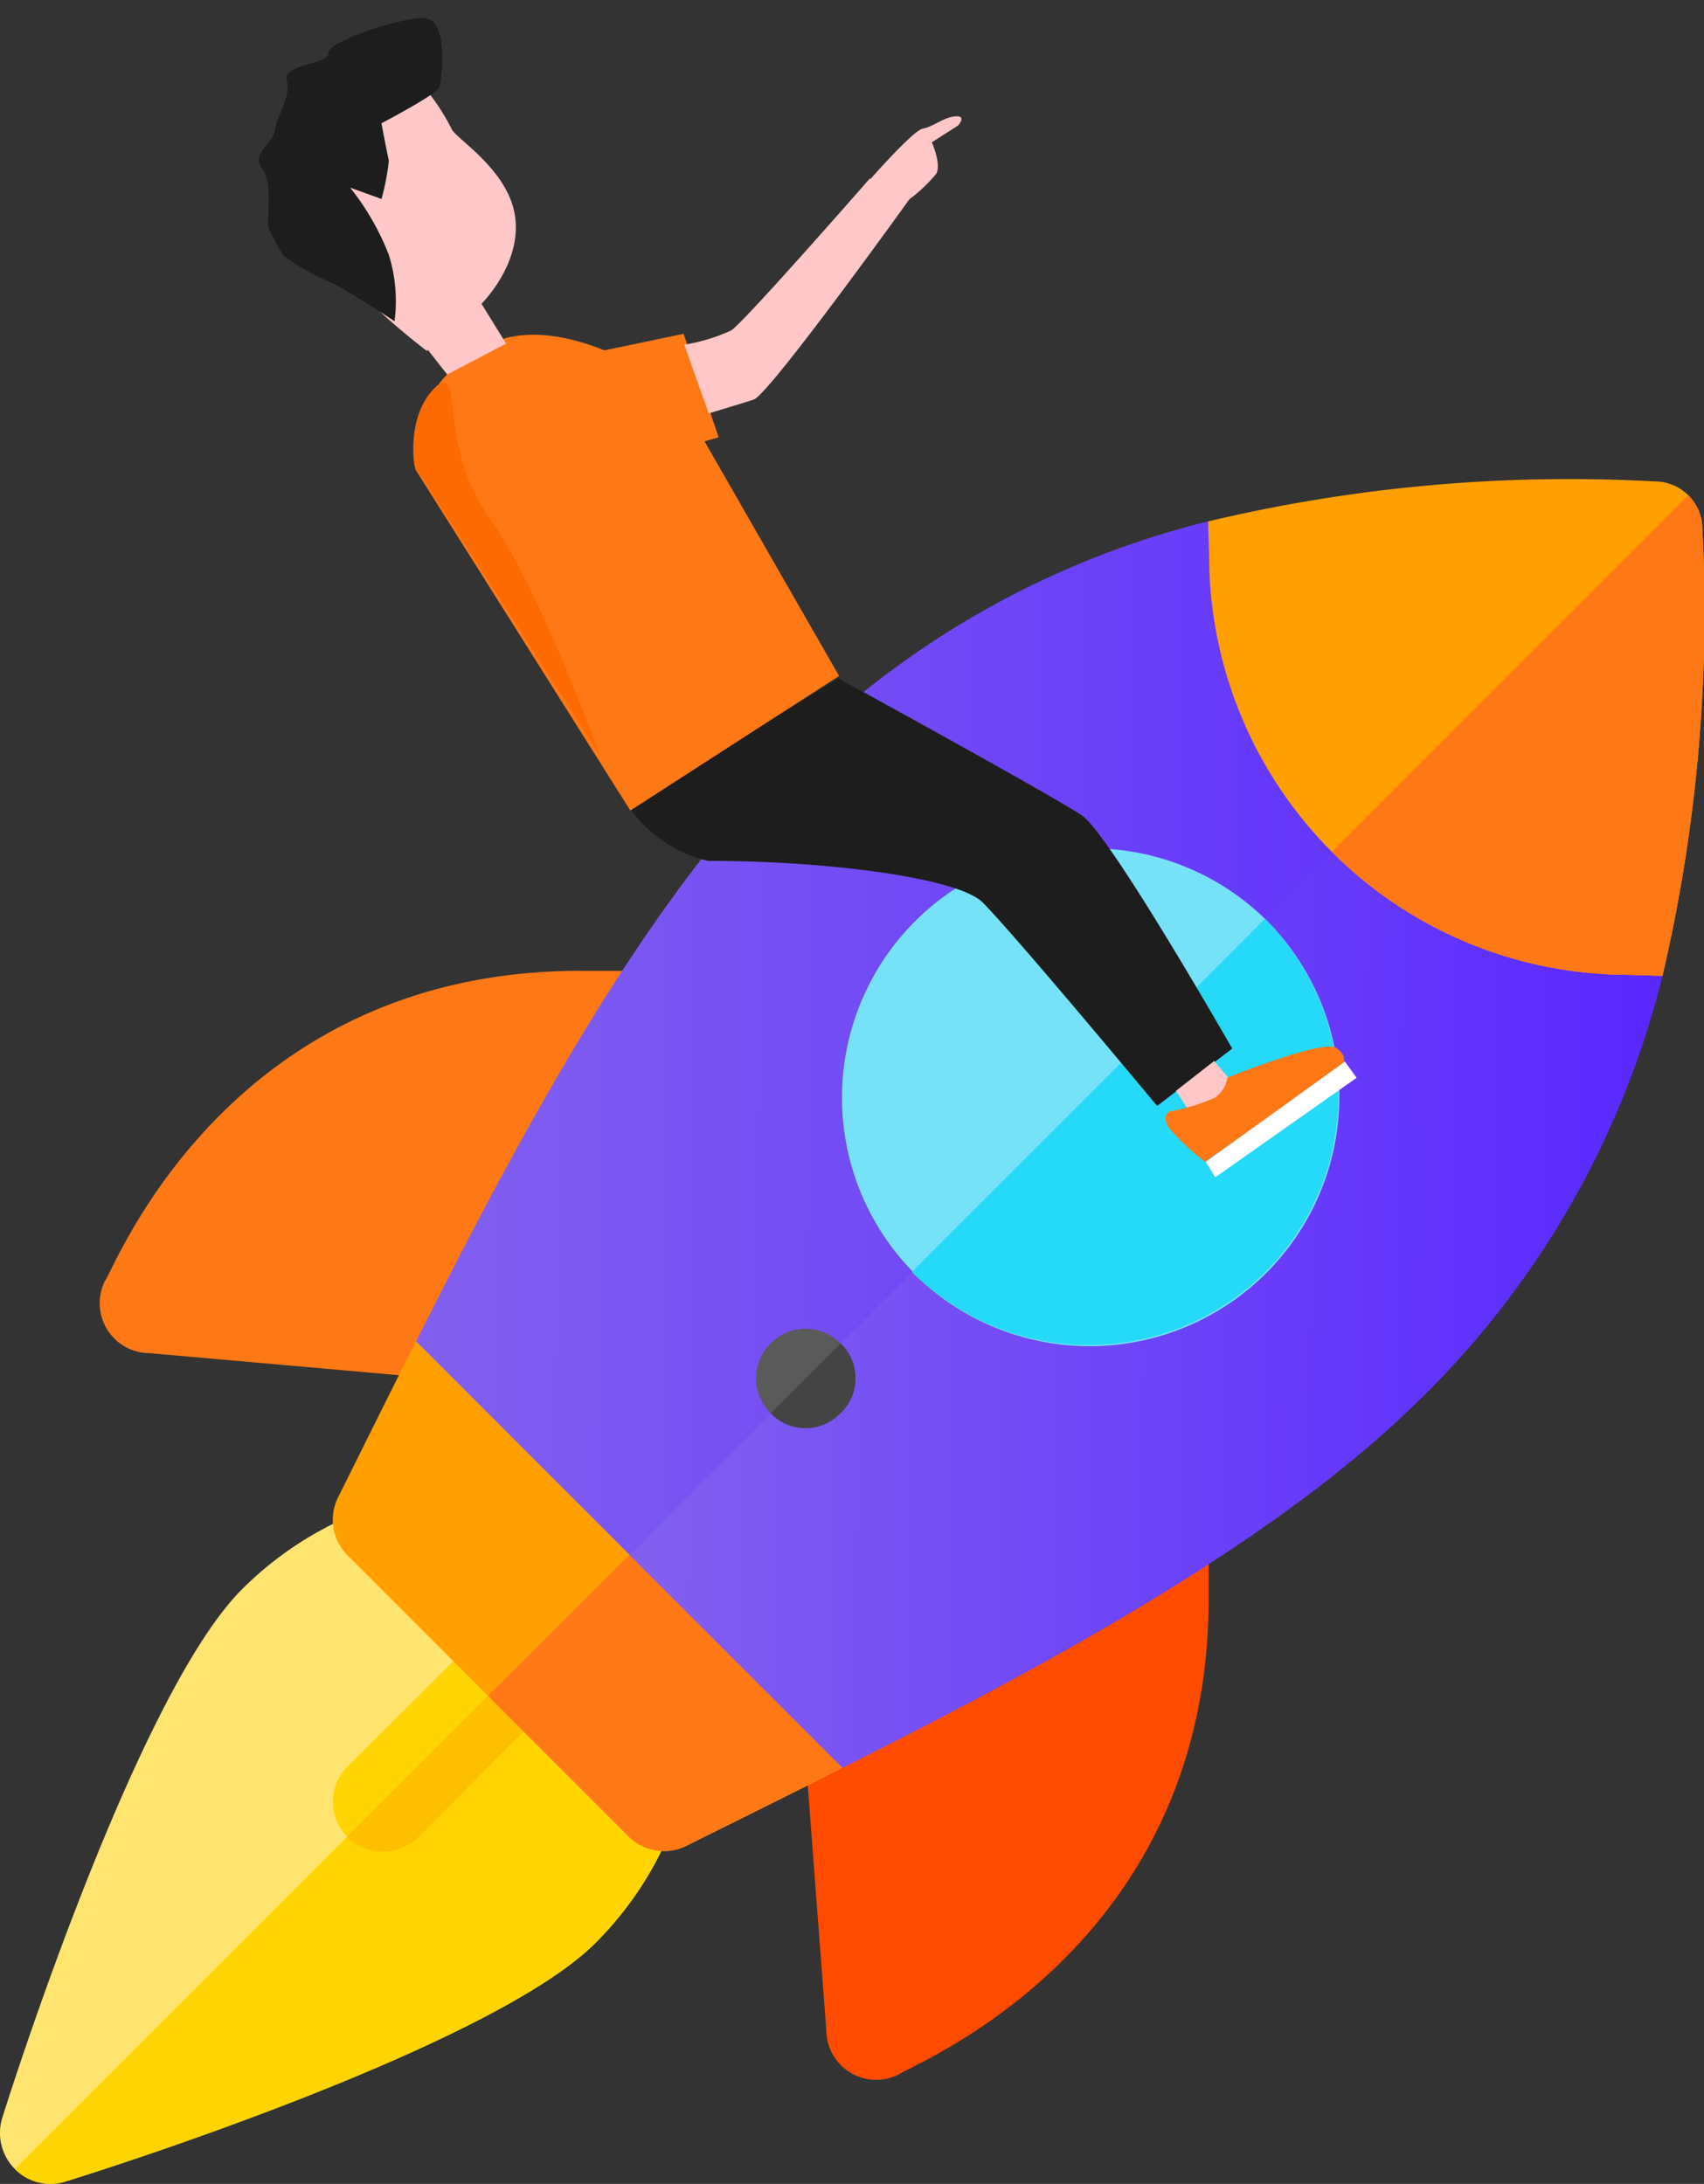 <svg xmlns="http://www.w3.org/2000/svg" xmlns:xlink="http://www.w3.org/1999/xlink" width="94.581" height="121.209" viewBox="0 0 94.581 121.209"><rect x="0" y="0" width="94.581" height="121.209" fill="#333333" stroke="none"/><defs><linearGradient id="a" y1="0.466" x2="1" y2="0.471" gradientUnits="objectBoundingBox"><stop offset="0" stop-color="#8160ef"/><stop offset="1" stop-color="#5927ff"/></linearGradient></defs><g transform="translate(-230.419 -364.524)"><g transform="translate(122 199.923)"><g transform="translate(108.419 191.225)"><path d="M38.074,322.171a19.24,19.24,0,0,1-5.044,8.758c-5.765,5.709-27.092,12.514-29.476,13.235a2.768,2.768,0,0,1-2.716-.721,2.834,2.834,0,0,1-.721-2.772c.721-2.328,7.58-23.6,13.29-29.365a19.245,19.245,0,0,1,8.758-5.044l7.927,7.927Z" transform="translate(-0.012 -249.684)" fill="#ffe470"/><g transform="translate(0.827 62.786)"><path d="M33.74,349.172l7.982,7.982a19.24,19.24,0,0,1-5.044,8.758c-5.765,5.71-27.092,12.514-29.476,13.235a2.768,2.768,0,0,1-2.716-.721Z" transform="translate(-4.486 -347.453)" fill="#ffd400"/><path d="M112.6,344.579l-7.816,7.871a2.977,2.977,0,0,1-1.94.776,3.008,3.008,0,0,1-2-.776v-.055a2.777,2.777,0,0,1,0-3.88l7.871-7.816a2.615,2.615,0,0,1,3.825,0h.055A2.68,2.68,0,0,1,112.6,344.579Z" transform="translate(-82.399 -339.867)" fill="#ffd400"/></g><path d="M116.081,344.369a2.68,2.68,0,0,1,0,3.88l-7.816,7.871a2.977,2.977,0,0,1-1.94.776,3.008,3.008,0,0,1-2-.776v-.055l11.7-11.7Z" transform="translate(-85.059 -280.751)" fill="#fdbf00"/><path d="M56.659,147.547c-19.684,0-25.9,16.641-26.394,17.2a2.773,2.773,0,0,0,2.474,4.022l17.907,1.583,9.427-22.8H56.659Z" transform="translate(-24.433 -120.29)" fill="#ff7816"/><path d="M241.013,327.4l1.342,17.7a2.774,2.774,0,0,0,4.022,2.474c.555-.5,17.2-6.828,17.2-26.394v-3.413Z" transform="translate(-196.491 -259.06)" fill="#ff4b00"/><path d="M128.276,280.514c-2.938,1.5-5.876,2.938-8.647,4.324a2.791,2.791,0,0,1-3.215-.5l-15.631-15.631a2.79,2.79,0,0,1-.5-3.215c1.386-2.772,2.827-5.71,4.323-8.647.887-1.718,7.317,2.106,8.2.333l15.132,15.132C126.169,273.2,129.994,279.627,128.276,280.514Z" transform="translate(-81.511 -209.025)" fill="#ff9f00"/><path d="M166.315,317.505c-2.938,1.5-5.876,2.938-8.647,4.324a2.791,2.791,0,0,1-3.215-.5l-7.815-7.815,11.807-11.751,7.539,7.539C164.208,310.188,168.033,316.618,166.315,317.505Z" transform="translate(-119.55 -246.016)" fill="#ff7816"/><path d="M194.209,37.734a49.47,49.47,0,0,1-13.969,24c-8.148,7.871-21.175,14.744-31.54,19.955L136.894,69.884,125.032,58.022c5.211-10.366,12.084-23.447,19.955-31.54a49.473,49.473,0,0,1,24-13.969l5.6,2.051a17.795,17.795,0,0,0,17.572,17.571Z" transform="translate(-101.936 -10.201)" fill="url(#a)"/><path d="M246.558,101.335a49.47,49.47,0,0,1-13.969,24c-8.148,7.871-21.175,14.744-31.54,19.955l-11.807-11.807,42.9-42.959a18,18,0,0,0,12.361,5.211Z" transform="translate(-154.285 -73.802)" fill="url(#a)"/><path d="M275.929,114.137A13.836,13.836,0,0,0,256.362,133.7v.055a13.856,13.856,0,1,0,19.567-19.623Z" transform="translate(-205.717 -89.765)" fill="#76e2f8"/><path d="M388.2,27.532c-.444,0-1.718-.055-2.162-.055a23.283,23.283,0,0,1-23-23c0-.444-.055-1.718-.055-2.162A86.614,86.614,0,0,1,387.753.094a2.649,2.649,0,0,1,2.661,2.661A88.669,88.669,0,0,1,388.2,27.532Z" transform="translate(-295.923 0)" fill="#ff9f00"/><path d="M231.762,259.667a2.744,2.744,0,1,1,0-3.88A2.679,2.679,0,0,1,231.762,259.667Z" transform="translate(-185.108 -207.855)" fill="#5a5a5a"/><path d="M418.528,31.375c-.444,0-1.718-.055-2.162-.055A23.252,23.252,0,0,1,400.181,24.5L419.97,4.713a2.641,2.641,0,0,1,.776,1.885A88.654,88.654,0,0,1,418.528,31.375Z" transform="translate(-326.255 -3.842)" fill="#ff7816"/><path d="M293.726,151.556a13.884,13.884,0,0,1-19.567,0V151.5l19.567-19.567A13.85,13.85,0,0,1,293.726,151.556Z" transform="translate(-223.514 -107.56)" fill="#25d9f8"/><path d="M235.431,263.335a2.679,2.679,0,0,1-3.88,0l3.88-3.88A2.679,2.679,0,0,1,235.431,263.335Z" transform="translate(-188.777 -211.524)" fill="#444"/></g><path d="M3009.66,3931.547a7.42,7.42,0,0,0,4.38,2.966c6.235-.017,13.867.885,15.265,2.329,2.1,2.165,9.657,11.27,9.657,11.27l4.168-3.183s-6.773-11.858-8.328-12.927-13.542-7.628-13.542-7.628Z" transform="translate(-2866.317 -3722.13)" fill="#1d1d1d"/><path d="M.073,7.53S-.816,3.541,3.6.852C5.766-.464,8.417.05,10.561.918L14.954,0,16.9,5.745l-.783.223,7.467,13.02L12,26.459Z" transform="translate(131.407 183.128)" fill="#ff7816"/><path d="M11.166,11.623s2.148-2.336,1.655-4.995S9.148,2.426,8.936,1.9A12.429,12.429,0,0,0,7.525,0L1.2,3.919s-2.981,1.232.447,4.751a41.652,41.652,0,0,0,6.788,5.636Z" transform="matrix(0.998, 0.07, -0.07, 0.998, 124.691, 169.21)" fill="#ffc7c7"/><path d="M6.5,6.095S9.361,4.122,9.443,3.729,9.546-.226,8.062.011,2.972,1.978,3.1,2.595.629,3.495.99,4.382s-.3,1.925-.3,2.756S-.5,8.613.243,9.408.8,12.347.99,12.634a12.654,12.654,0,0,0,.98,1.384A11.145,11.145,0,0,0,4.815,15.21c.789.24,3.745,1.7,3.745,1.7A8.6,8.6,0,0,0,7.8,13.3,14.251,14.251,0,0,0,5.21,9.852l1.807.411A13.459,13.459,0,0,0,7.162,8.11C7.064,7.85,6.5,6.095,6.5,6.095Z" transform="translate(123.882 164.601) rotate(7)" fill="#1d1d1d"/><path d="M0,9.58A10.078,10.078,0,0,0,2.572,8.7c.717-.49,7.4-8.7,7.4-8.7l2.35.905S4.817,12.182,3.96,12.491s-2.468.852-2.468.852Z" transform="matrix(0.999, 0.035, -0.035, 0.999, 146.734, 174.162)" fill="#ffc7c7"/><path d="M2993.416,3891.688l-2.095-2.663,3.114-2.693,2.25,3.643Z" transform="translate(-2860.174 -3706.302)" fill="#ffc7c7"/><path d="M219.385,262.8l1.2,1.419-2.305,1.787-1.02-1.546Z" transform="translate(-43.572 -39.314)" fill="#ffc7c7"/><path d="M219.743,263.188s5.266-2.11,6-1.657.412,1,.412,1l-7.663,5.331a13.5,13.5,0,0,1-1.972-1.85c-.493-.7,0-.939,0-.939a11.225,11.225,0,0,0,2.5-.753A1.656,1.656,0,0,0,219.743,263.188Z" transform="translate(-43.19 -38.781)" fill="#ff7816"/><path d="M220.028,268.421l.526.857,7.846-5.522-.646-.9Z" transform="translate(-44.682 -39.335)" fill="#fff"/><path d="M0,3.675S2.292.856,2.842.742,3.99.062,4.624,0s.155.505.155.505l-1.424.984s.6,1.223.3,1.749A8.663,8.663,0,0,1,2.187,4.718Z" transform="matrix(0.999, 0.035, -0.035, 0.999, 156.84, 170.895)" fill="#ffc7c7"/><path d="M147.862,200.292c1.6-1.6.185,3.265,2.984,7.131S157,220.62,157,220.62l-10.263-16.01S146.266,201.888,147.862,200.292Z" transform="translate(-15.314 -14.164)" fill="#fc6a00"/></g></g></svg>